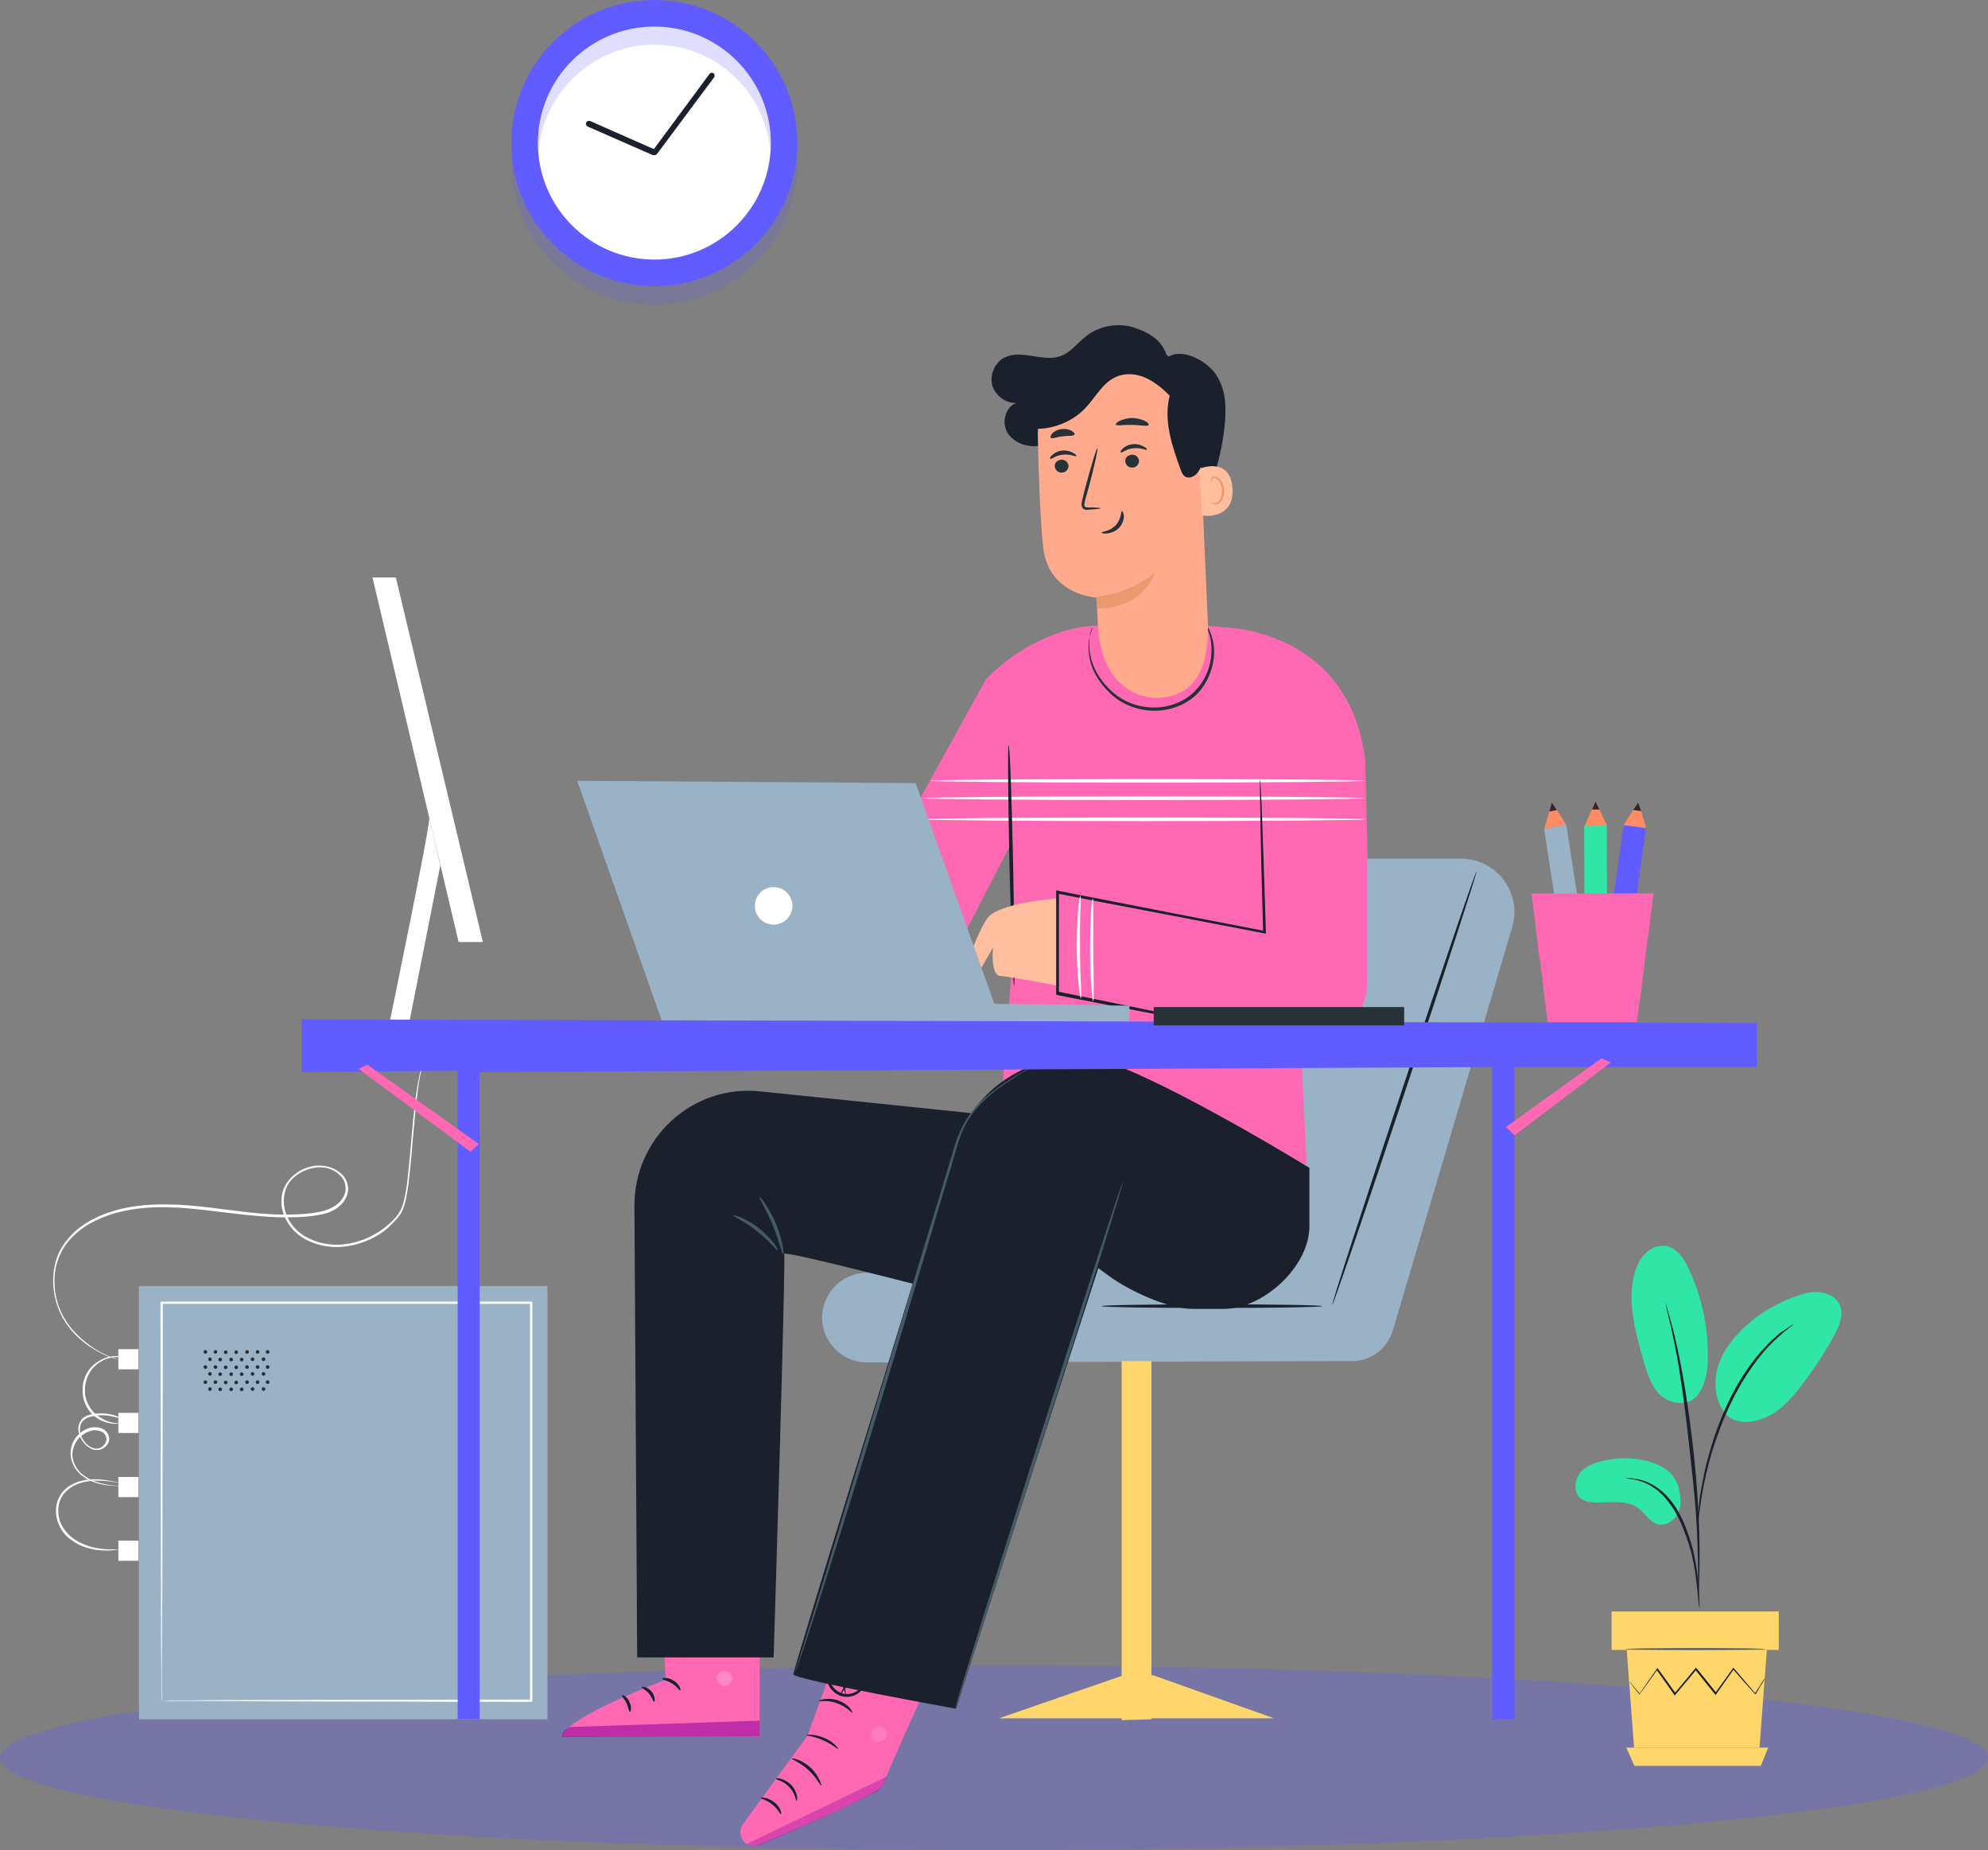 <svg width="647" height="602" viewBox="0 0 647 602" fill="none" xmlns="http://www.w3.org/2000/svg">
<rect x="0" y="0" width="647" height="602" fill="#808080" stroke="none"/>
<path opacity="0.3" d="M323.5 602C502.164 602 647 588.569 647 572C647 555.431 502.164 542 323.5 542C144.836 542 0 555.431 0 572C0 588.569 144.836 602 323.5 602Z" fill="#605CFF"/>
<path d="M509.787 268.439L502.52 269.552L510.929 324.46L518.196 323.347L509.787 268.439Z" fill="#99B2C6"/>
<path d="M509.782 268.478L502.594 269.622L504.227 264.067L505.044 261.127L506.678 263.577L509.782 268.478Z" fill="#FF8C64"/>
<path d="M517.621 319.439L510.354 320.552L510.972 324.589L518.239 323.476L517.621 319.439Z" fill="#35252F"/>
<path d="M518.277 326.639L511.905 327.619C511.578 327.619 511.415 327.455 511.415 327.129L510.925 324.351L518.277 323.208L518.767 325.985C518.767 326.312 518.603 326.639 518.277 326.639Z" fill="#EF452F"/>
<path d="M506.676 263.577L504.226 264.067L505.042 261.127L506.676 263.577Z" fill="#35252F"/>
<path d="M510.373 320.555L517.64 319.442L517.195 316.535L509.928 317.648L510.373 320.555Z" fill="#F68407"/>
<path d="M504.718 272.072L510.926 312.752C510.926 313.079 511.253 313.242 511.579 313.242C511.906 313.242 512.07 312.915 512.07 312.588L505.861 271.909C505.861 271.582 505.535 271.419 505.208 271.419C504.881 271.419 504.718 271.745 504.718 272.072Z" fill="#99B2C6"/>
<path d="M507.657 271.583L513.865 312.262C513.865 312.589 514.192 312.752 514.519 312.752C514.846 312.752 515.009 312.426 515.009 312.099L508.801 271.419C508.801 271.093 508.474 270.929 508.147 270.929C507.821 270.929 507.657 271.256 507.657 271.583Z" fill="#99B2C6"/>
<path d="M522.927 268.63L515.576 268.654L515.757 324.2L523.108 324.176L522.927 268.63Z" fill="#2FE6A7"/>
<path d="M523.015 268.64L515.663 268.804L518.114 263.412L519.257 260.798L520.564 263.412L523.015 268.64Z" fill="#FF8C64"/>
<path d="M523.174 320.255L515.823 320.279L515.836 324.363L523.188 324.339L523.174 320.255Z" fill="#35252F"/>
<path d="M522.689 327.455H516.317C515.991 327.455 515.827 327.292 515.827 326.965V324.188H523.179V326.965C523.179 327.292 523.015 327.455 522.689 327.455Z" fill="#EF452F"/>
<path d="M520.566 263.414H518.115L519.259 260.8L520.566 263.414Z" fill="#35252F"/>
<path d="M515.821 320.281L523.172 320.257L523.163 317.316L515.811 317.34L515.821 320.281Z" fill="#3C7341"/>
<path d="M517.459 271.418L517.622 312.588C517.622 312.914 517.949 313.078 518.112 313.078C518.439 313.078 518.603 312.751 518.603 312.588L518.439 271.418C518.439 271.091 518.112 270.928 517.949 270.928C517.786 270.928 517.459 271.091 517.459 271.418Z" fill="#2FE6A7"/>
<path d="M520.401 271.419L520.564 312.589C520.564 312.915 520.891 313.079 521.054 313.079C521.381 313.079 521.545 312.752 521.545 312.589L521.381 271.419C521.381 271.092 521.054 270.929 520.891 270.929C520.564 270.929 520.401 271.092 520.401 271.419Z" fill="#2FE6A7"/>
<path d="M535.731 269.476L528.452 268.442L520.637 323.438L527.916 324.473L535.731 269.476Z" fill="#605CFF"/>
<path d="M535.758 269.459L528.406 268.478L531.51 263.577L533.144 261.127L534.124 263.904L535.758 269.459Z" fill="#FF8C64"/>
<path d="M528.509 320.522L521.23 319.488L520.655 323.532L527.934 324.566L528.509 320.522Z" fill="#35252F"/>
<path d="M526.936 327.619L520.564 326.639C520.238 326.639 520.074 326.312 520.074 326.149L520.401 323.372L527.753 324.352L527.426 327.129C527.426 327.456 527.263 327.619 526.936 327.619Z" fill="#EF452F"/>
<path d="M534.125 263.904L531.511 263.577L533.144 261.127L534.125 263.904Z" fill="#35252F"/>
<path d="M521.181 319.371L528.46 320.406L528.874 317.494L521.595 316.46L521.181 319.371Z" fill="#1B48CA"/>
<path opacity="0.6" d="M529.876 271.419L524.158 312.099C524.158 312.426 524.321 312.752 524.648 312.752C524.975 312.752 525.301 312.589 525.301 312.262L531.019 271.583C531.019 271.256 530.856 270.929 530.529 270.929C530.203 270.929 529.876 271.093 529.876 271.419Z" fill="#605CFF"/>
<path opacity="0.6" d="M532.655 271.909L526.937 312.589C526.937 312.916 527.1 313.242 527.427 313.242C527.753 313.242 528.08 313.079 528.08 312.752L533.798 272.073C533.798 271.746 533.635 271.419 533.308 271.419C532.981 271.256 532.818 271.583 532.655 271.909Z" fill="#605CFF"/>
<path d="M538.21 290.697L537.72 293.638L537.393 296.415L536.903 300.5L536.577 303.114L535.923 307.361L535.596 309.975L535.106 314.059L534.78 316.673L534.289 320.921L533.963 323.535L533.309 327.783L532.982 330.233L532.656 332.52H503.739L503.412 330.233L503.085 327.783L502.595 323.535L502.269 320.921L501.778 316.673L501.452 314.059L500.798 309.975L500.471 307.361L499.981 303.114L499.655 300.5L499.165 296.415L498.838 293.638L498.348 290.697H538.21Z" fill="#FF69B4"/>
<path d="M537.719 293.637L537.393 296.415H499.164L498.837 293.637H537.719Z" fill="#FF69B4"/>
<path d="M536.904 300.5L536.577 303.114H499.982L499.655 300.5H536.904Z" fill="#FF69B4"/>
<path d="M535.922 307.36L535.596 309.974H500.797L500.471 307.36H535.922Z" fill="#FF69B4"/>
<path d="M535.104 314.059L534.778 316.673H501.776L501.45 314.059H535.104Z" fill="#FF69B4"/>
<path d="M534.288 320.921L533.961 323.535H502.594L502.267 320.921H534.288Z" fill="#FF69B4"/>
<path d="M533.307 327.781L532.98 330.232H503.41L503.083 327.781H533.307Z" fill="#FF69B4"/>
<path opacity="0.2" d="M212.965 99.167C238.68 99.167 259.526 78.32 259.526 52.606C259.526 26.891 238.68 6.045 212.965 6.045C187.25 6.045 166.404 26.891 166.404 52.606C166.404 78.32 187.25 99.167 212.965 99.167Z" fill="#605CFF"/>
<path d="M212.965 93.122C238.68 93.122 259.526 72.276 259.526 46.561C259.526 20.846 238.68 0 212.965 0C187.25 0 166.404 20.846 166.404 46.561C166.404 72.276 187.25 93.122 212.965 93.122Z" fill="#605CFF"/>
<path d="M212.964 84.462C233.875 84.462 250.866 67.472 250.866 46.56C250.866 25.648 233.875 8.658 212.964 8.658C192.052 8.658 175.062 25.648 175.062 46.56C175.062 67.472 192.052 84.462 212.964 84.462Z" fill="white"/>
<path opacity="0.2" d="M175.062 46.56C175.062 47.54 175.062 48.52 175.225 49.501C176.695 30.059 193.196 14.539 212.964 14.539C232.895 14.539 249.232 29.896 250.703 49.501C250.703 48.52 250.866 47.54 250.866 46.56C250.866 25.648 233.875 8.658 212.964 8.658C192.052 8.658 175.062 25.648 175.062 46.56Z" fill="#605CFF"/>
<path d="M212.965 50.482C213.292 50.482 213.618 50.319 213.782 50.155L232.406 25.159C232.733 24.669 232.569 24.179 232.243 23.852C231.753 23.526 231.263 23.689 230.936 24.016L212.802 48.522L192.053 39.373C191.563 39.209 191.073 39.373 190.746 39.863C190.583 40.353 190.746 40.843 191.236 41.17L212.475 50.482C212.638 50.482 212.802 50.482 212.965 50.482Z" fill="#1A202C"/>
<path d="M492.165 301.607L453.269 433.049C451.48 438.862 446.115 442.885 440.154 442.885L282.184 443.332C273.839 443.332 267.132 436.328 267.579 427.982C268.026 420.233 274.435 414.123 282.184 414.123H342.541L390.975 279.401H475.474C487.098 279.401 495.443 290.578 492.165 301.607Z" fill="#99B2C6"/>
<path d="M394.403 425.598C374.567 425.598 358.487 425.331 358.487 425.002C358.487 424.672 374.567 424.406 394.403 424.406C414.238 424.406 430.318 424.672 430.318 425.002C430.318 425.331 414.238 425.598 394.403 425.598Z" fill="#1A202C"/>
<path d="M480.54 283.575C480.242 283.425 469.512 314.87 456.547 353.916C443.581 392.812 433.298 424.406 433.596 424.555C433.894 424.704 444.624 393.259 457.59 354.214C470.555 315.318 480.838 283.575 480.54 283.575Z" fill="#1A202C"/>
<path d="M365.044 559.724L374.731 559.426V442.885H365.044V559.724Z" fill="#FFD66B"/>
<path d="M414.67 559.127H325.104L365.64 545.118H375.326L414.67 559.127Z" fill="#FFD66B"/>
<path d="M437.324 249.147L422.57 323.214L425.253 378.802L325.553 362.26L329.428 313.677L329.577 273.439L305.136 320.83L286.061 284.02L320.933 220.981C327.341 214.424 334.793 209.506 343.735 206.227C348.056 204.588 352.676 203.694 358.041 203.545C369.516 207.121 380.992 207.121 392.616 203.545C393.957 203.694 395.894 203.843 398.428 204.141C398.577 204.141 398.726 204.141 398.875 204.141C420.037 206.674 436.132 224.26 437.324 245.571V249.147Z" fill="#FF69B4"/>
<path d="M398.279 204.14C398.279 204.14 439.262 204.438 444.329 247.657L445.074 279.4L409.754 279.102L398.279 204.14Z" fill="#FF69B4"/>
<path d="M300.367 259.728C300.367 260.026 332.557 260.325 372.347 260.325C412.138 260.325 444.328 260.026 444.328 259.728C444.328 259.43 412.138 259.132 372.347 259.132C332.557 259.132 300.367 259.43 300.367 259.728Z" fill="white"/>
<path d="M300.367 266.584C300.367 266.882 332.557 267.18 372.347 267.18C412.138 267.18 444.328 266.882 444.328 266.584C444.328 266.286 412.138 265.988 372.347 265.988C332.557 265.988 300.367 266.286 300.367 266.584Z" fill="white"/>
<path d="M302.751 254.066C302.751 254.364 334.494 254.662 373.54 254.662C412.585 254.662 444.328 254.364 444.328 254.066C444.328 253.768 412.585 253.469 373.54 253.469C334.345 253.469 302.751 253.768 302.751 254.066Z" fill="white"/>
<path d="M330.024 320.831C330.322 320.831 330.173 303.245 329.726 281.636C329.279 260.027 328.683 242.442 328.236 242.442C327.938 242.442 328.087 260.027 328.534 281.636C329.13 303.245 329.726 320.831 330.024 320.831Z" fill="#1A202C"/>
<path d="M344.032 292.366C344.032 292.366 324.659 293.707 321.231 298.923C317.803 303.99 312.438 318.595 314.376 318.744C316.462 318.893 317.803 317.701 317.803 317.701L323.168 308.312C323.168 308.312 322.274 317.403 325.553 317.552C328.682 317.701 344.479 320.831 344.479 320.831L344.032 292.366Z" fill="#FFBE9D"/>
<path d="M444.925 270.905V320.83C444.329 332.454 433.301 340.799 421.974 338.415L343.884 322.32L344.033 290.279L411.393 303.244L412.288 269.415L444.925 270.905Z" fill="#FF69B4"/>
<path d="M400.365 334.392C400.365 334.392 400.067 334.243 399.321 334.094C398.576 333.945 397.533 333.647 396.341 333.349C393.658 332.753 389.784 332.007 384.866 330.964C374.881 328.878 360.872 326.046 344.181 322.619L344.628 323.066C344.628 313.081 344.628 301.904 344.628 290.131L344.032 290.727C348.503 291.621 353.123 292.515 357.743 293.409C377.414 297.135 395.894 300.712 411.393 303.692L411.989 303.841V303.245C411.542 288.342 411.095 275.973 410.797 267.18C410.648 262.858 410.499 259.58 410.349 257.195C410.349 256.152 410.2 255.258 410.2 254.513C410.2 253.917 410.051 253.619 410.051 253.619C410.051 253.619 410.051 253.917 410.051 254.513C410.051 255.258 410.051 256.003 410.051 257.195C410.051 259.58 410.2 263.007 410.2 267.329C410.349 276.122 410.648 288.491 411.095 303.394L411.691 302.947C396.192 299.966 377.712 296.39 358.041 292.515C353.272 291.621 348.652 290.727 344.33 289.833L343.734 289.683V290.28C343.734 302.053 343.734 313.081 343.734 323.215V323.662L344.181 323.811C360.872 327.09 374.881 329.772 384.866 331.709C389.784 332.604 393.658 333.349 396.341 333.796C397.682 333.945 398.576 334.243 399.47 334.392C400.067 334.392 400.365 334.392 400.365 334.392Z" fill="#1A202C"/>
<path d="M355.507 204.141C355.507 204.141 355.358 204.439 355.209 204.886C355.06 205.333 354.762 206.079 354.613 207.122C354.166 209.059 354.017 212.04 354.911 215.467C355.805 218.895 358.19 222.77 361.617 225.899C365.194 229.178 370.261 231.264 375.775 231.264C381.289 231.264 386.505 229.029 389.784 225.601C393.062 222.174 394.553 217.852 395 214.275C395.447 210.698 394.702 207.718 393.957 205.93C393.659 205.035 393.211 204.29 392.913 203.843C392.615 203.396 392.466 203.098 392.466 203.247C392.317 203.247 392.913 204.29 393.51 206.079C394.106 207.867 394.553 210.698 394.106 214.126C393.659 217.554 392.168 221.577 388.89 224.856C385.76 228.135 380.842 230.221 375.626 230.221C370.41 230.221 365.492 228.284 362.065 225.154C358.637 222.174 356.401 218.597 355.358 215.169C354.315 211.891 354.464 208.91 354.613 207.122C355.358 205.184 355.656 204.141 355.507 204.141Z" fill="#263238"/>
<path d="M351.781 324.854C351.93 324.854 351.93 322.917 351.781 319.936C351.632 316.956 351.483 312.783 351.483 308.163C351.483 303.543 351.483 299.37 351.632 296.39C351.781 293.409 351.781 291.472 351.632 291.472C351.483 291.472 351.185 293.26 350.887 296.39C350.589 299.37 350.44 303.692 350.44 308.312C350.44 312.932 350.738 317.105 351.036 320.234C351.334 323.066 351.632 325.003 351.781 324.854Z" fill="#FAFAFA"/>
<path d="M355.806 325.749C355.955 325.749 355.955 323.811 355.955 320.831C355.955 317.403 355.806 313.379 355.806 309.057C355.806 304.736 355.806 300.712 355.806 297.284C355.806 294.304 355.806 292.366 355.657 292.366C355.508 292.366 355.209 294.155 355.06 297.284C354.911 300.265 354.762 304.437 354.762 309.057C354.762 313.677 354.911 317.85 355.209 320.831C355.358 323.96 355.657 325.749 355.806 325.749Z" fill="#FAFAFA"/>
<path d="M277.564 524.105L262.81 564.79L241.798 593.552C240.307 595.639 240.903 598.619 242.99 599.961C244.182 600.706 245.672 600.855 247.013 600.259C255.508 596.682 286.506 583.717 287.4 580.736C288.443 577.159 308.413 533.494 308.413 533.494L277.564 524.105Z" fill="#FF69B4"/>
<g opacity="0.6">
<g opacity="0.6">
<path d="M243.139 599.962L288.592 578.054L287.996 579.694C287.4 581.184 286.357 582.376 285.016 583.121C281.29 585.059 270.858 590.424 247.46 600.26C245.97 600.856 244.331 600.707 243.139 599.962Z" fill="#93079F"/>
</g>
</g>
<g opacity="0.6">
<g opacity="0.6">
<g opacity="0.6">
<path opacity="0.6" d="M285.463 561.81C284.122 562.108 283.228 563.45 283.526 564.791C283.824 566.132 285.165 567.026 286.506 566.728C287.848 566.43 288.891 564.791 288.593 563.599C288.146 562.406 286.506 561.363 285.314 561.959" fill="white"/>
</g>
</g>
</g>
<path d="M259.234 585.952C258.936 585.952 258.936 583.567 256.85 581.481C254.912 579.395 252.528 579.097 252.528 578.799C252.528 578.65 253.124 578.5 254.167 578.799C255.21 579.097 256.403 579.693 257.595 580.885C258.638 582.077 259.234 583.418 259.383 584.462C259.532 585.356 259.383 585.952 259.234 585.952Z" fill="#1A202C"/>
<path d="M254.168 590.274C253.87 590.423 253.125 588.485 251.337 587.144C249.548 585.654 247.611 585.356 247.611 585.058C247.611 584.76 249.846 584.76 251.933 586.399C254.019 587.889 254.466 590.125 254.168 590.274Z" fill="#1A202C"/>
<path d="M267.281 581.035C266.983 581.184 265.791 578.352 263.109 575.968C260.426 573.434 257.595 572.54 257.744 572.242C257.744 571.944 261.022 572.54 263.854 575.223C266.685 577.905 267.43 581.035 267.281 581.035Z" fill="#1A202C"/>
<path d="M272.795 569.112C272.646 569.261 270.709 567.473 267.877 566.28C265.046 564.939 262.512 564.79 262.512 564.641C262.512 564.343 265.195 564.194 268.324 565.535C271.305 566.728 272.944 568.963 272.795 569.112Z" fill="#1A202C"/>
<path d="M277.416 557.339C277.266 557.488 275.478 555.253 272.349 554.209C269.219 553.017 266.536 553.762 266.536 553.464C266.536 553.315 267.133 553.017 268.325 552.868C269.517 552.719 271.156 552.719 272.796 553.315C274.435 553.911 275.776 554.806 276.521 555.7C277.266 556.594 277.416 557.19 277.416 557.339Z" fill="#1A202C"/>
<path d="M273.242 551.974C273.242 551.974 273.242 551.378 273.838 550.484C274.286 549.59 275.18 548.249 276.67 546.907C277.415 546.311 278.16 545.566 279.501 545.417C280.098 545.417 280.992 545.864 281.29 546.46C281.588 547.205 281.439 547.95 281.29 548.547C280.247 551.08 277.117 552.719 274.136 551.974C271.156 551.229 269.219 548.547 268.92 545.864C268.92 545.268 268.92 544.374 269.517 543.927C270.113 543.331 271.007 543.331 271.603 543.778C272.795 544.374 273.242 545.417 273.689 546.162C274.584 547.801 275.031 549.292 275.18 550.335C275.329 551.378 275.329 551.974 275.329 551.974C275.18 551.974 275.031 549.59 273.093 546.46C272.646 545.715 272.05 544.821 271.156 544.374C270.709 544.225 270.262 544.225 270.113 544.523C269.815 544.821 269.666 545.268 269.815 545.864C270.113 548.099 271.901 550.484 274.435 551.08C276.968 551.676 279.8 550.335 280.545 548.249C280.694 547.801 280.843 547.205 280.694 546.758C280.545 546.311 280.247 546.162 279.8 546.162C278.905 546.162 278.011 546.758 277.266 547.354C274.136 549.739 273.391 552.123 273.242 551.974Z" fill="#1A202C"/>
<path d="M215.27 513.524L216.612 546.608C216.612 546.608 183.527 558.978 183.08 565.088L247.162 564.939L247.312 513.375L215.27 513.524Z" fill="#FF69B4"/>
<g opacity="0.6">
<g opacity="0.6">
<path opacity="0.6" d="M236.431 543.777C237.623 544.075 238.518 545.565 238.22 546.757C237.922 547.95 236.58 548.844 235.239 548.546C234.047 548.248 232.855 546.608 233.302 545.416C233.749 544.224 235.388 543.181 236.58 543.926" fill="white"/>
</g>
</g>
<g opacity="0.6">
<path d="M247.163 564.939V559.872L185.465 561.958C185.465 561.958 182.633 563.15 182.931 565.237L247.163 564.939Z" fill="#93079F"/>
</g>
<path d="M215.569 546.31C215.569 546.608 217.208 546.757 218.698 547.8C220.337 548.694 221.083 550.185 221.381 550.036C221.679 550.036 221.232 548.098 219.294 546.906C217.357 545.565 215.42 546.012 215.569 546.31Z" fill="#1A202C"/>
<path d="M208.861 548.993C208.861 549.291 210.202 549.887 211.245 551.079C212.289 552.42 212.587 553.762 212.885 553.762C213.183 553.762 213.332 551.973 211.991 550.334C210.649 548.844 208.861 548.695 208.861 548.993Z" fill="#1A202C"/>
<path d="M204.986 557.04C205.285 557.04 205.732 555.55 204.837 553.761C204.092 551.973 202.602 551.377 202.453 551.675C202.304 551.973 203.198 552.867 203.943 554.208C204.539 555.699 204.688 557.04 204.986 557.04Z" fill="#1A202C"/>
<path d="M216.015 538.71C216.164 539.008 217.654 538.561 219.294 538.71C221.082 538.859 222.423 539.306 222.572 539.157C222.721 538.859 221.38 537.816 219.294 537.667C217.356 537.368 215.866 538.412 216.015 538.71Z" fill="#263238"/>
<g opacity="0.3">
<path opacity="0.3" d="M215.569 520.081L215.718 525.893L247.312 525.595V520.23L215.569 520.081Z" fill="black"/>
</g>
<path d="M215.866 532.004C215.866 532.153 217.059 532.302 219.145 532.004C220.188 531.855 221.232 531.557 222.573 530.961C223.169 530.663 223.765 530.365 224.361 529.917C224.659 529.768 224.957 529.47 225.255 529.172C225.553 528.874 225.851 527.98 225.404 527.533C225.106 527.086 224.51 526.788 224.063 526.788C223.616 526.788 223.169 526.937 222.871 526.937C222.126 527.086 221.53 527.384 220.933 527.682C219.741 528.278 218.698 529.023 217.953 529.619C216.463 530.961 216.016 532.153 216.016 532.302C216.165 532.451 216.91 531.408 218.4 530.215C219.145 529.619 220.188 529.023 221.232 528.576C221.828 528.278 222.424 528.129 223.02 527.98C223.765 527.831 224.212 527.831 224.51 528.129C224.51 528.278 224.51 528.278 224.51 528.427C224.361 528.576 224.063 528.725 223.765 529.023C223.169 529.321 222.573 529.768 222.126 530.066C221.083 530.663 219.89 530.961 218.996 531.259C217.208 531.706 215.866 531.855 215.866 532.004Z" fill="#263238"/>
<path d="M216.313 532.45C216.462 532.45 217.058 531.407 217.208 529.321C217.208 528.278 217.207 527.085 216.76 525.744C216.611 525.148 216.313 524.403 215.866 523.807C215.419 523.211 214.972 522.317 213.78 522.167C213.184 522.167 212.588 522.615 212.439 523.062C212.29 523.509 212.141 523.807 212.141 524.254C211.991 524.999 211.991 525.744 212.141 526.489C212.29 527.831 212.886 529.023 213.482 529.768C214.674 531.407 216.015 531.854 216.015 531.705C216.164 531.556 214.972 530.96 214.078 529.321C213.631 528.576 213.184 527.532 213.035 526.34C213.035 525.744 213.035 525.148 213.035 524.552C213.184 523.807 213.333 523.36 213.631 523.36C213.929 523.36 214.525 523.807 214.823 524.403C215.121 524.999 215.419 525.595 215.568 526.191C216.015 527.383 216.164 528.427 216.164 529.321C216.462 531.258 216.164 532.45 216.313 532.45Z" fill="#263238"/>
<path d="M247.312 355.108C285.165 358.982 335.387 364.198 335.387 364.198L328.532 425.896C328.532 425.896 254.763 406.373 255.21 408.013C255.806 409.652 251.782 539.307 251.782 539.307H207.372L206.478 392.514C206.329 370.309 225.255 352.872 247.312 355.108Z" fill="#1A202C"/>
<path d="M426.146 379.995V399.07C426.146 412.036 411.243 425.896 398.277 425.896H388.143C380.245 425.896 367.726 420.083 361.318 415.464L357.444 412.632L311.096 555.997C311.096 555.997 258.191 546.459 258.191 544.82C258.191 543.181 294.107 427.386 310.649 373.587C317.355 351.68 340.901 338.863 362.66 346.315C363.405 346.613 364.15 346.911 364.895 347.209C388.59 356.896 426.146 379.995 426.146 379.995Z" fill="#1A202C"/>
<path d="M258.34 544.969C258.34 544.969 258.489 544.82 258.638 544.522C258.787 544.075 258.936 543.628 259.234 543.032C259.681 541.691 260.426 539.753 261.321 537.071C263.109 531.855 265.493 524.403 268.474 515.015C274.435 496.386 282.334 470.455 290.977 441.842C295.299 427.535 299.323 413.824 303.048 401.455C304.837 395.196 306.625 389.384 308.264 383.87C309.159 381.038 309.904 378.505 310.649 375.822C311.394 373.289 312.139 370.755 313.033 368.52C314.822 364.049 317.653 360.621 320.485 357.939C323.316 355.256 325.999 353.319 328.383 351.829C330.619 350.338 332.407 349.146 333.748 348.401C334.344 348.103 334.791 347.805 335.09 347.507C335.388 347.358 335.537 347.209 335.537 347.209C335.537 347.209 335.388 347.209 335.09 347.507C334.642 347.656 334.195 347.954 333.599 348.252C332.258 348.997 330.47 350.04 328.234 351.531C325.85 353.021 323.167 354.958 320.187 357.492C317.355 360.174 314.375 363.602 312.437 368.222C311.394 370.457 310.649 372.991 309.904 375.524C309.159 378.058 308.264 380.74 307.519 383.423C305.88 388.937 304.092 394.898 302.154 401.008C298.429 413.377 294.256 427.088 289.934 441.395C281.29 470.008 273.541 495.79 267.878 514.716C265.046 523.956 262.662 531.557 261.023 536.922C260.277 539.455 259.532 541.542 259.085 542.883C258.936 543.479 258.787 544.075 258.638 544.522C258.34 544.671 258.34 544.969 258.34 544.969Z" fill="#455A64"/>
<path d="M247.163 389.533C246.865 389.682 249.398 393.556 251.485 398.623C253.571 403.69 254.465 408.161 254.912 408.161C255.21 408.161 254.763 403.541 252.528 398.176C250.292 392.811 247.312 389.235 247.163 389.533Z" fill="#455A64"/>
<path d="M238.668 395.493C238.519 395.791 242.394 397.43 246.269 400.56C250.292 403.69 252.826 406.968 253.124 406.819C253.422 406.67 251.187 402.944 247.014 399.666C242.841 396.387 238.668 395.195 238.668 395.493Z" fill="#455A64"/>
<path d="M310.798 556.146C311.096 556.295 323.615 517.845 338.667 470.455C353.867 423.064 365.79 384.465 365.492 384.465C365.194 384.316 352.675 422.766 337.623 470.156C322.571 517.547 310.5 555.997 310.798 556.146Z" fill="#455A64"/>
<path d="M367.577 332.455L216.015 333.946L187.849 254.066L297.981 254.812L323.614 326.643L367.577 327.239V332.455Z" fill="#99B2C6"/>
<path d="M251.783 300.862C248.409 300.862 245.673 298.127 245.673 294.752C245.673 291.377 248.409 288.642 251.783 288.642C255.158 288.642 257.894 291.377 257.894 294.752C257.894 298.127 255.158 300.862 251.783 300.862Z" fill="white"/>
<path d="M379.944 116.364C378.454 110.999 374.579 108.466 369.364 106.677C364.148 104.889 358.037 105.932 353.716 109.211C350.735 111.446 348.5 114.725 345.072 115.917C339.409 117.854 332.703 113.682 327.189 116.215C323.91 117.705 322.122 121.729 322.867 125.157C323.761 128.584 327.189 131.267 330.765 131.118C327.039 132.459 325.847 137.824 328.083 141.103C330.318 144.381 334.789 145.723 338.664 144.977C342.538 144.232 345.966 141.848 348.947 139.165C351.927 136.483 354.61 133.502 357.739 131.118C360.869 128.733 364.744 126.945 368.767 127.094C374.132 127.392 378.752 131.416 381.137 136.185C383.521 140.954 384.117 146.468 384.415 151.833C384.713 157.198 384.862 162.712 386.353 167.779C386.502 168.375 386.8 169.12 387.396 169.269C388.29 169.567 389.035 168.673 389.482 167.779C394.4 158.688 397.53 148.703 398.573 138.42C399.169 132.459 399.02 126.796 395.741 121.878C392.314 116.811 383.968 113.085 379.944 116.364Z" fill="#1A202C"/>
<path d="M390.376 141.252L393.059 201.609C393.506 211.891 392.165 227.092 375.92 227.092C361.763 226.049 357.59 212.786 357.292 203.248C357.143 198.777 356.845 194.902 356.845 194.455C356.845 194.455 341.495 193.71 339.558 178.509C338.663 171.207 338.067 156.006 337.769 142.146C337.322 127.392 348.499 114.725 363.104 113.235L364.594 113.086C380.54 112.341 389.929 125.306 390.376 141.252Z" fill="#FFAA8C"/>
<path d="M356.695 194.158C356.695 194.158 366.382 193.86 375.92 186.408C375.92 186.408 372.343 197.883 357.142 198.032L356.695 194.158Z" fill="#EB996E"/>
<path d="M343.282 151.833C343.431 153.025 344.474 153.919 345.666 153.77C346.858 153.77 347.752 152.727 347.752 151.535C347.603 150.343 346.56 149.449 345.368 149.598C344.027 149.747 343.133 150.641 343.282 151.833Z" fill="#263238"/>
<path d="M341.791 149.299C342.089 149.597 343.579 148.107 345.964 147.958C348.348 147.66 350.137 148.703 350.286 148.405C350.435 148.256 350.137 147.809 349.242 147.362C348.497 146.914 347.156 146.467 345.666 146.616C344.176 146.765 342.983 147.511 342.387 148.107C341.791 148.554 341.642 149.15 341.791 149.299Z" fill="#263238"/>
<path d="M366.232 150.193C366.381 151.385 367.424 152.279 368.616 152.13C369.808 152.13 370.703 151.087 370.703 149.895C370.554 148.703 369.51 147.809 368.318 147.958C366.977 148.107 366.083 149.001 366.232 150.193Z" fill="#263238"/>
<path d="M364.743 147.213C365.041 147.511 366.531 146.021 368.916 145.872C371.3 145.574 373.088 146.617 373.237 146.319C373.386 146.17 373.088 145.723 372.194 145.276C371.449 144.829 370.108 144.381 368.617 144.53C367.127 144.679 365.935 145.425 365.339 146.021C364.743 146.617 364.594 147.064 364.743 147.213Z" fill="#263238"/>
<path d="M358.185 165.394C358.185 165.245 356.694 165.096 354.31 165.096C353.714 165.096 353.118 165.096 352.969 164.649C352.82 164.202 352.969 163.605 353.118 162.86C353.565 161.37 354.012 159.731 354.459 158.091C356.247 151.385 357.439 145.871 357.141 145.871C356.843 145.871 355.204 151.236 353.416 157.942C352.969 159.582 352.521 161.221 352.223 162.711C352.074 163.456 351.776 164.202 352.223 165.096C352.372 165.543 352.969 165.841 353.267 165.841C353.714 165.99 354.012 165.841 354.31 165.841C356.694 165.692 358.185 165.543 358.185 165.394Z" fill="#263238"/>
<path d="M365.19 166.288C364.742 166.288 365.041 168.822 363.103 170.908C361.166 172.995 358.334 172.995 358.483 173.293C358.483 173.442 359.079 173.74 360.272 173.591C361.464 173.442 362.954 172.995 364.146 171.802C365.339 170.61 365.786 168.971 365.786 167.928C365.637 166.884 365.339 166.288 365.19 166.288Z" fill="#263238"/>
<path d="M363.104 138.123C363.402 138.719 365.637 138.123 368.469 138.272C371.3 138.272 373.536 138.868 373.834 138.272C373.983 137.973 373.536 137.377 372.493 136.93C371.598 136.483 370.108 136.036 368.469 136.036C366.83 136.036 365.339 136.483 364.445 136.93C363.551 137.377 363.104 137.824 363.104 138.123Z" fill="#263238"/>
<path d="M341.941 142.444C342.388 142.891 344.028 142.146 345.816 141.997C347.753 141.699 349.393 141.997 349.691 141.401C349.84 141.103 349.542 140.656 348.797 140.209C348.051 139.762 346.859 139.464 345.518 139.613C344.177 139.762 343.134 140.358 342.537 140.954C341.941 141.55 341.792 142.146 341.941 142.444Z" fill="#263238"/>
<path d="M390.228 152.578C390.526 152.429 400.362 148.406 401.107 158.838C401.852 169.27 391.271 167.928 391.271 167.63C391.271 167.183 390.228 152.578 390.228 152.578Z" fill="#FFBE9D"/>
<path d="M394.102 163.309C394.102 163.309 394.251 163.458 394.549 163.607C394.847 163.756 395.443 163.756 395.89 163.607C396.934 163.16 397.828 161.371 397.679 159.434C397.679 158.54 397.381 157.646 396.934 156.9C396.486 156.155 396.039 155.708 395.443 155.559C394.847 155.41 394.549 155.857 394.4 156.155C394.251 156.453 394.4 156.602 394.251 156.751C394.251 156.751 393.953 156.602 394.102 156.155C394.102 156.006 394.251 155.708 394.4 155.41C394.698 155.261 394.996 155.112 395.443 155.112C396.188 155.112 397.083 155.857 397.53 156.602C397.977 157.347 398.275 158.391 398.424 159.434C398.573 161.52 397.53 163.607 396.188 164.054C395.443 164.352 394.847 164.054 394.549 163.905C394.251 163.607 394.102 163.458 394.102 163.309Z" fill="#EB996E"/>
<path d="M334.194 139.315C341.049 140.358 348.351 137.825 353.12 132.907C356.548 129.33 358.783 124.561 363.254 122.624C366.235 121.283 369.811 121.581 372.792 122.922C375.772 124.263 378.306 126.35 380.69 128.734C378.604 136.782 381.436 145.127 384.267 152.877C384.565 153.771 385.012 154.665 385.757 155.112C387.099 155.857 388.887 154.963 389.781 153.771C391.271 151.833 391.718 149.151 391.868 146.767C392.315 141.103 391.868 135.291 389.93 129.926C388.142 124.561 384.863 119.643 380.392 116.067C374.729 111.745 367.427 109.957 360.274 110.851C353.12 111.745 346.563 115.023 341.496 119.941C339.112 122.177 336.876 124.859 335.982 127.989" fill="#1A202C"/>
<path d="M540.6 477.114C535.235 474.431 528.976 473.984 523.164 475.027C520.034 475.623 516.756 476.517 514.52 478.902C512.434 481.286 511.987 485.459 514.371 487.546C515.862 488.738 517.948 488.887 519.885 488.887C524.505 488.887 529.572 487.993 533.298 490.824C535.384 492.463 536.875 494.997 539.259 495.891C541.792 496.636 544.475 495.146 545.816 492.911C547.157 490.675 547.157 487.844 546.561 485.459C546.71 485.31 545.965 479.796 540.6 477.114Z" fill="#2FE6A7"/>
<path d="M552.819 453.567C549.541 458.187 543.282 456.696 540.301 453.865C537.321 451.033 536.128 446.86 534.936 442.986C532.403 434.044 529.72 424.655 531.657 415.565C532.254 412.882 533.297 410.2 535.234 408.113C537.171 406.027 540.152 404.835 542.835 405.58C545.964 406.474 548.051 409.603 549.392 412.435C553.565 421.228 555.8 430.765 555.8 440.452C555.949 445.072 555.353 449.841 552.819 453.567Z" fill="#2FE6A7"/>
<path d="M561.761 460.273C558.184 456.1 557.588 449.99 559.078 444.774C560.718 439.558 564.145 435.087 568.318 431.362C573.087 427.04 578.75 423.761 584.86 421.675C587.245 420.781 589.778 420.185 592.312 420.483C594.845 420.781 597.379 421.973 598.571 424.208C600.359 427.487 598.571 431.511 596.782 434.789C593.653 440.601 589.927 446.115 585.903 451.331C582.625 455.504 578.899 459.677 573.981 461.465C569.063 463.403 563.847 463.105 561.314 459.677" fill="#2FE6A7"/>
<path d="M553.117 523.61C553.117 523.61 552.968 522.864 552.819 521.523C552.67 520.033 552.521 518.096 552.223 515.711C551.925 513.327 551.627 510.346 550.882 507.217C550.286 504.087 549.093 500.659 547.752 497.232C546.411 493.804 544.623 490.674 542.685 488.29C540.748 485.756 538.363 483.968 536.277 482.925C534.191 481.882 532.253 481.435 530.912 481.286C529.571 481.137 528.826 480.988 528.826 480.988C528.826 480.988 529.571 480.988 530.912 480.988C532.253 481.137 534.34 481.435 536.575 482.478C538.81 483.521 541.344 485.309 543.43 487.843C545.517 490.376 547.305 493.506 548.646 497.083C549.988 500.51 551.031 503.938 551.627 507.217C552.223 510.346 552.521 513.327 552.819 515.711C552.968 518.096 553.117 520.182 553.117 521.523C553.117 522.864 553.117 523.61 553.117 523.61Z" fill="#1A202C"/>
<path d="M552.67 519.139C552.67 519.139 552.67 518.841 552.67 518.096C552.67 517.351 552.67 516.457 552.67 515.264C552.67 512.88 552.67 509.303 552.521 504.981C552.372 496.338 551.627 486.949 550.137 473.834C548.795 461.465 547.007 447.009 545.07 437.621C544.623 435.534 544.175 433.597 543.877 431.958C543.43 430.318 543.132 428.828 542.834 427.636C542.536 426.593 542.387 425.698 542.238 424.953C542.089 424.357 542.089 424.059 542.089 424.059C542.089 424.059 542.238 424.357 542.387 424.953C542.536 425.698 542.834 426.593 543.132 427.636C543.43 428.828 543.877 430.169 544.325 431.958C544.772 433.597 545.219 435.534 545.666 437.621C547.603 446.115 549.541 458.038 551.031 471.152C552.521 484.416 553.117 496.338 553.117 505.13C553.117 509.452 553.117 513.029 552.968 515.413C552.968 516.606 552.819 517.5 552.819 518.245C552.67 518.841 552.67 519.139 552.67 519.139Z" fill="#1A202C"/>
<path d="M552.67 495.891C552.67 495.891 552.67 494.847 552.67 492.91C552.819 490.973 552.968 488.29 553.564 485.012C554.16 481.733 554.905 477.709 556.098 473.536C556.694 471.599 557.886 466.83 560.867 459.826C564.89 450.288 570.255 442.538 575.024 437.77C576.067 436.428 577.409 435.534 578.303 434.64C578.75 434.193 579.197 433.746 579.793 433.448C580.24 433.15 580.687 432.852 581.134 432.554C582.625 431.51 583.519 430.914 583.668 430.914C583.817 431.063 580.24 433.299 575.62 438.068C571 442.986 565.784 450.586 561.761 459.975C559.525 465.042 558.035 469.662 556.843 473.536C555.651 477.709 554.756 481.733 554.16 485.012C553.564 488.29 553.266 490.973 552.968 492.91C552.819 494.996 552.67 495.891 552.67 495.891Z" fill="#1A202C"/>
<path d="M575.025 536.873L572.64 568.616H531.807L529.422 536.873H575.025Z" fill="#FFD66B"/>
<path d="M524.503 524.355H578.898V536.873H524.503V524.355Z" fill="#FFD66B"/>
<path d="M573.072 574.605L575.467 568.644H529.268L531.944 574.605H573.072Z" fill="#FFD66B"/>
<path d="M530.316 547.157C530.316 547.157 530.316 547.306 530.465 547.455C530.614 547.604 530.763 547.902 531.061 548.2C531.657 548.945 532.402 549.988 533.445 551.18L533.594 551.33C535.085 549.243 537.022 546.561 539.407 543.282H539.109C540.897 545.815 542.834 548.498 544.921 551.479L545.07 551.777L545.219 551.479C547.305 548.945 549.69 546.263 552.074 543.282H551.627C551.776 543.431 551.925 543.58 552.074 543.729C554.16 546.412 556.247 548.945 558.184 551.33L558.333 551.628L558.482 551.33C560.569 548.349 562.506 545.666 564.294 543.133H563.996C566.828 546.412 569.212 549.094 571.15 551.18L571.299 551.33L571.448 551.18C572.342 549.541 573.087 548.349 573.683 547.455C573.981 547.008 574.13 546.71 574.279 546.412C574.428 546.114 574.428 546.114 574.428 546.114C574.428 546.114 574.279 546.263 574.13 546.412C573.981 546.71 573.683 547.008 573.534 547.306C572.938 548.2 572.193 549.392 571.15 551.031H571.299C569.51 548.945 567.126 546.114 564.294 542.835L564.145 542.686L563.996 542.835C562.208 545.368 560.271 548.051 558.184 550.882H558.631C556.694 548.498 554.607 545.815 552.521 543.282C552.372 543.133 552.223 542.984 552.074 542.835L551.925 542.537L551.776 542.835C549.391 545.666 547.156 548.498 544.921 551.031H545.368C543.281 548.051 541.344 545.368 539.556 542.984L539.407 542.686L539.258 542.984C537.022 546.263 534.936 549.094 533.594 551.18H533.744C532.7 549.988 531.806 548.945 531.21 548.2C530.912 547.902 530.763 547.604 530.614 547.455C530.316 547.306 530.316 547.157 530.316 547.157Z" fill="#1A202C"/>
<path d="M551.777 536.873C539.184 536.873 528.975 536.74 528.975 536.575C528.975 536.411 539.184 536.277 551.777 536.277C564.37 536.277 574.578 536.411 574.578 536.575C574.578 536.74 564.37 536.873 551.777 536.873Z" fill="#455A64"/>
<path d="M128.835 187.898L157.15 306.524H149.251L121.234 187.898H128.835Z" fill="white"/>
<path d="M139.714 265.988C140.161 268.223 126.749 332.901 126.749 332.901H133.157L143.291 281.636L139.714 265.988Z" fill="white"/>
<path d="M45.229 418.445H178.162V559.426H45.229V418.445Z" fill="#99B2C6"/>
<path d="M38.523 439.01H45.08V445.567H38.523V439.01Z" fill="white"/>
<path d="M38.523 459.725H45.08V466.282H38.523V459.725Z" fill="white"/>
<path d="M38.523 480.589H45.08V487.146H38.523V480.589Z" fill="white"/>
<path d="M38.523 501.303H45.08V507.86H38.523V501.303Z" fill="white"/>
<path d="M38.373 482.377C38.373 482.377 37.628 482.228 36.436 481.93C35.095 481.781 33.306 481.334 30.773 481.334C28.388 481.334 25.408 481.781 22.725 483.42C21.384 484.314 20.043 485.507 19.298 487.146C18.403 488.785 18.105 490.573 18.254 492.511C18.404 494.299 19 496.088 19.894 497.578C20.788 499.068 21.98 500.26 23.321 501.154C25.855 503.092 28.686 503.837 31.071 504.284C33.455 504.582 35.393 504.582 36.734 504.433C38.075 504.284 38.82 504.135 38.82 504.135C38.82 504.135 38.075 504.135 36.734 504.135C35.393 504.135 33.455 504.135 31.22 503.688C28.984 503.241 26.302 502.347 23.768 500.558C21.384 498.77 19.149 495.789 19 492.362C18.851 490.573 19.149 488.934 19.894 487.444C20.639 485.954 21.831 484.91 23.023 484.016C25.557 482.377 28.388 481.93 30.773 481.781C33.157 481.781 34.946 481.93 36.287 482.079C37.628 482.377 38.373 482.526 38.373 482.377Z" fill="white"/>
<path d="M40.013 461.811C40.013 461.811 39.864 461.662 39.417 461.364C38.97 461.215 38.374 460.917 37.48 460.619C35.691 460.023 33.009 459.576 29.879 460.172C29.134 460.321 28.24 460.619 27.495 461.066C26.75 461.513 26.005 462.408 25.706 463.451C25.11 465.388 25.855 467.624 27.197 469.412C27.942 470.306 28.836 471.051 29.879 471.498C30.922 471.945 32.413 471.945 33.456 471.349C34.499 470.753 35.542 469.561 35.542 468.22C35.542 466.878 34.648 465.537 33.456 464.941C32.264 464.345 30.922 464.345 29.581 464.494C28.389 464.792 27.197 465.388 26.303 466.133C24.365 467.624 23.173 469.859 23.024 472.094C22.726 474.33 23.62 476.416 24.663 478.056C25.855 479.695 27.346 480.738 28.687 481.483C31.668 482.973 34.35 483.271 36.139 483.421C37.033 483.421 37.778 483.57 38.225 483.57C38.672 483.57 38.97 483.57 38.97 483.57C38.97 483.57 37.927 483.421 36.139 483.271C34.35 482.973 31.817 482.675 28.985 481.185C27.644 480.44 26.154 479.397 25.11 477.906C24.067 476.416 23.322 474.479 23.62 472.392C23.918 470.306 24.961 468.369 26.75 467.027C27.644 466.282 28.687 465.835 29.73 465.537C30.773 465.239 31.966 465.388 33.009 465.835C34.052 466.282 34.648 467.325 34.648 468.369C34.648 469.412 33.903 470.306 33.009 470.902C32.115 471.498 30.922 471.498 30.028 471.051C28.985 470.753 28.24 470.008 27.644 469.263C26.303 467.773 25.706 465.686 26.154 463.898C26.601 462.109 28.24 461.215 29.879 460.917C33.009 460.172 35.542 460.619 37.331 461.066C39.119 461.364 40.013 461.96 40.013 461.811Z" fill="white"/>
<path d="M39.864 441.544C39.864 441.544 39.417 441.395 38.374 441.246C37.48 441.246 35.989 441.246 34.35 441.842C32.711 442.438 30.923 443.481 29.432 445.12C27.942 446.909 26.899 449.293 26.899 451.976C26.75 454.658 27.644 457.192 28.985 458.98C30.326 460.768 32.115 461.961 33.754 462.557C35.393 463.153 36.735 463.302 37.629 463.302C38.523 463.302 39.119 463.153 39.119 463.153C39.119 463.004 36.884 463.451 33.903 461.961C32.413 461.215 30.773 460.172 29.581 458.384C28.24 456.596 27.495 454.36 27.644 451.827C27.793 449.293 28.687 447.058 30.028 445.418C31.37 443.779 33.158 442.736 34.648 442.14C37.778 441.246 39.864 441.693 39.864 441.544Z" fill="white"/>
<path d="M138.669 343.632C138.669 343.632 138.073 344.526 137.477 346.315C136.881 348.103 136.284 350.785 135.688 354.362C135.092 357.939 134.645 362.261 134.198 367.179C133.751 372.245 133.304 377.909 132.559 384.317C132.41 385.956 132.112 387.446 131.814 389.086C131.516 390.725 131.068 392.364 130.323 393.855C129.578 395.345 128.386 396.686 127.045 397.878C125.704 399.071 124.362 400.263 122.723 401.157C119.593 403.094 115.868 404.436 111.993 404.883C108.118 405.33 103.945 404.734 100.22 402.796C96.494 401.008 93.513 397.431 92.619 393.258C92.172 391.172 92.321 388.937 93.066 386.85C93.811 384.764 95.302 383.125 97.239 381.932C99.028 380.74 101.263 379.995 103.498 379.846C105.734 379.697 108.118 380.293 109.907 381.783C110.801 382.528 111.546 383.274 111.993 384.317C112.44 385.36 112.589 386.403 112.44 387.595C111.993 389.831 110.354 391.768 108.267 392.811C106.181 394.004 103.796 394.451 101.412 394.749C99.027 395.047 96.643 395.196 94.408 395.196C89.639 395.345 85.019 394.898 80.548 394.451C71.457 393.407 62.665 391.917 54.319 391.917C45.973 391.768 37.777 392.96 30.922 396.388C27.494 398.027 24.513 400.263 22.278 402.945C19.893 405.628 18.403 408.757 17.807 411.887C16.466 418.295 17.956 424.256 20.341 428.727C22.874 433.198 26.302 436.179 29.133 438.116C32.114 440.053 34.647 441.246 36.436 441.842C38.224 442.438 39.118 442.736 39.118 442.736C39.118 442.736 38.82 442.587 38.373 442.438C37.926 442.289 37.181 441.991 36.436 441.693C34.647 440.947 32.114 439.904 29.282 437.818C26.451 435.731 23.023 432.751 20.639 428.429C18.254 424.107 16.913 418.146 18.254 412.036C18.999 409.055 20.341 405.926 22.725 403.392C24.96 400.859 27.941 398.623 31.22 397.133C37.926 393.855 45.973 392.662 54.319 392.811C62.665 392.96 71.457 394.451 80.548 395.345C85.168 395.792 89.788 396.239 94.557 396.09C96.941 396.09 99.326 395.941 101.71 395.643C104.094 395.345 106.628 394.898 108.714 393.706C110.95 392.513 112.738 390.427 113.185 387.893C113.483 386.701 113.185 385.36 112.738 384.168C112.142 382.975 111.397 382.081 110.354 381.336C108.416 379.846 105.883 379.25 103.498 379.25C101.114 379.399 98.729 380.144 96.792 381.485C94.855 382.826 93.215 384.615 92.321 386.85C91.427 389.086 91.427 391.47 91.874 393.557C92.917 398.027 96.047 401.604 99.922 403.541C103.796 405.479 108.118 406.075 111.993 405.628C116.017 405.181 119.742 403.839 123.021 401.902C124.66 400.859 126.151 399.816 127.343 398.474C128.684 397.133 129.876 395.941 130.77 394.302C131.516 392.662 131.963 391.023 132.261 389.384C132.559 387.744 132.857 386.105 133.006 384.615C133.751 378.356 134.198 372.544 134.645 367.477C135.092 362.41 135.539 358.088 135.986 354.66C136.434 351.083 137.03 348.401 137.626 346.613C137.924 345.718 138.073 344.973 138.371 344.675C138.52 343.781 138.669 343.632 138.669 343.632Z" fill="white"/>
<path d="M52.681 553.464C52.681 553.464 52.681 553.315 52.681 552.868C52.681 552.421 52.681 551.825 52.681 551.079C52.681 549.44 52.681 547.205 52.681 544.075C52.681 537.965 52.681 529.023 52.83 517.697C52.83 495.045 52.979 462.706 52.979 423.958L52.681 424.256C87.852 424.256 128.984 424.256 172.947 424.256L172.5 423.809C172.5 471.498 172.5 515.909 172.5 553.315L172.798 553.017C136.733 553.017 106.779 553.166 85.766 553.166C75.184 553.166 66.988 553.166 61.325 553.315C58.493 553.315 56.407 553.315 54.917 553.315C53.426 553.464 52.681 553.464 52.681 553.464C52.681 553.464 53.426 553.464 54.917 553.464C56.407 553.464 58.493 553.464 61.325 553.464C66.988 553.464 75.184 553.464 85.617 553.613C106.629 553.613 136.733 553.762 172.947 553.762H173.245V553.464C173.245 516.058 173.245 471.498 173.245 423.958V423.511H172.798C128.984 423.511 87.852 423.511 52.532 423.511H52.234V423.809C52.234 462.557 52.383 495.045 52.383 517.697C52.383 529.023 52.383 537.965 52.532 544.075C52.532 547.056 52.532 549.44 52.532 550.93C52.532 551.675 52.532 552.272 52.532 552.719C52.681 553.315 52.681 553.464 52.681 553.464Z" fill="white"/>
<path d="M87.106 440.501C86.776 440.501 86.51 440.234 86.51 439.905C86.51 439.576 86.776 439.309 87.106 439.309C87.435 439.309 87.702 439.576 87.702 439.905C87.702 440.234 87.435 440.501 87.106 440.501Z" fill="#263238"/>
<path d="M83.828 440.501C83.499 440.501 83.232 440.234 83.232 439.905C83.232 439.575 83.499 439.309 83.828 439.309C84.157 439.309 84.424 439.575 84.424 439.905C84.424 440.234 84.157 440.501 83.828 440.501Z" fill="#263238"/>
<path d="M80.4 440.501C80.07 440.501 79.803 440.234 79.803 439.905C79.803 439.575 80.07 439.309 80.4 439.309C80.729 439.309 80.996 439.575 80.996 439.905C80.996 440.234 80.729 440.501 80.4 440.501Z" fill="#263238"/>
<path d="M76.878 440.591C76.549 440.591 76.282 440.324 76.282 439.995C76.282 439.666 76.549 439.399 76.878 439.399C77.207 439.399 77.474 439.666 77.474 439.995C77.474 440.324 77.207 440.591 76.878 440.591Z" fill="#263238"/>
<path d="M73.451 440.591C73.121 440.591 72.855 440.324 72.855 439.995C72.855 439.666 73.121 439.399 73.451 439.399C73.78 439.399 74.047 439.666 74.047 439.995C74.047 440.324 73.78 440.591 73.451 440.591Z" fill="#263238"/>
<path d="M70.117 440.501C69.788 440.501 69.521 440.234 69.521 439.905C69.521 439.575 69.788 439.309 70.117 439.309C70.446 439.309 70.713 439.575 70.713 439.905C70.713 440.234 70.446 440.501 70.117 440.501Z" fill="#263238"/>
<path d="M66.839 440.501C66.51 440.501 66.243 440.234 66.243 439.905C66.243 439.575 66.51 439.309 66.839 439.309C67.169 439.309 67.436 439.575 67.436 439.905C67.436 440.234 67.169 440.501 66.839 440.501Z" fill="#263238"/>
<path d="M68.329 442.886C68 442.886 67.733 442.619 67.733 442.289C67.733 441.96 68 441.693 68.329 441.693C68.658 441.693 68.925 441.96 68.925 442.289C68.925 442.619 68.658 442.886 68.329 442.886Z" fill="#263238"/>
<path d="M71.662 442.976C71.333 442.976 71.066 442.709 71.066 442.38C71.066 442.051 71.333 441.784 71.662 441.784C71.991 441.784 72.258 442.051 72.258 442.38C72.258 442.709 71.991 442.976 71.662 442.976Z" fill="#263238"/>
<path d="M75.238 442.976C74.909 442.976 74.642 442.709 74.642 442.38C74.642 442.051 74.909 441.784 75.238 441.784C75.567 441.784 75.834 442.051 75.834 442.38C75.834 442.709 75.567 442.976 75.238 442.976Z" fill="#263238"/>
<path d="M78.666 442.976C78.337 442.976 78.07 442.709 78.07 442.38C78.07 442.051 78.337 441.784 78.666 441.784C78.995 441.784 79.262 442.051 79.262 442.38C79.262 442.709 78.995 442.976 78.666 442.976Z" fill="#263238"/>
<path d="M82.189 442.886C81.86 442.886 81.593 442.619 81.593 442.289C81.593 441.96 81.86 441.693 82.189 441.693C82.518 441.693 82.785 441.96 82.785 442.289C82.785 442.619 82.518 442.886 82.189 442.886Z" fill="#263238"/>
<path d="M85.765 442.886C85.436 442.886 85.169 442.619 85.169 442.289C85.169 441.96 85.436 441.693 85.765 441.693C86.094 441.693 86.361 441.96 86.361 442.289C86.361 442.619 86.094 442.886 85.765 442.886Z" fill="#263238"/>
<path d="M87.106 445.418C86.777 445.418 86.51 445.151 86.51 444.822C86.51 444.493 86.777 444.226 87.106 444.226C87.435 444.226 87.702 444.493 87.702 444.822C87.702 445.151 87.435 445.418 87.106 445.418Z" fill="#263238"/>
<path d="M83.828 445.418C83.499 445.418 83.232 445.151 83.232 444.822C83.232 444.493 83.499 444.226 83.828 444.226C84.157 444.226 84.424 444.493 84.424 444.822C84.424 445.151 84.157 445.418 83.828 445.418Z" fill="#263238"/>
<path d="M80.4 445.418C80.07 445.418 79.803 445.151 79.803 444.822C79.803 444.493 80.07 444.226 80.4 444.226C80.729 444.226 80.996 444.493 80.996 444.822C80.996 445.151 80.729 445.418 80.4 445.418Z" fill="#263238"/>
<path d="M76.878 445.509C76.549 445.509 76.282 445.242 76.282 444.913C76.282 444.583 76.549 444.316 76.878 444.316C77.207 444.316 77.474 444.583 77.474 444.913C77.474 445.242 77.207 445.509 76.878 445.509Z" fill="#263238"/>
<path d="M73.451 445.509C73.121 445.509 72.855 445.242 72.855 444.913C72.855 444.583 73.121 444.316 73.451 444.316C73.78 444.316 74.047 444.583 74.047 444.913C74.047 445.242 73.78 445.509 73.451 445.509Z" fill="#263238"/>
<path d="M70.117 445.418C69.788 445.418 69.521 445.151 69.521 444.822C69.521 444.493 69.788 444.226 70.117 444.226C70.446 444.226 70.713 444.493 70.713 444.822C70.713 445.151 70.446 445.418 70.117 445.418Z" fill="#263238"/>
<path d="M66.839 445.418C66.51 445.418 66.243 445.151 66.243 444.822C66.243 444.493 66.51 444.226 66.839 444.226C67.169 444.226 67.436 444.493 67.436 444.822C67.436 445.151 67.169 445.418 66.839 445.418Z" fill="#263238"/>
<path d="M68.329 447.654C68 447.654 67.733 447.387 67.733 447.058C67.733 446.728 68 446.461 68.329 446.461C68.658 446.461 68.925 446.728 68.925 447.058C68.925 447.387 68.658 447.654 68.329 447.654Z" fill="#263238"/>
<path d="M71.662 447.744C71.333 447.744 71.066 447.477 71.066 447.148C71.066 446.818 71.333 446.552 71.662 446.552C71.991 446.552 72.258 446.818 72.258 447.148C72.258 447.477 71.991 447.744 71.662 447.744Z" fill="#263238"/>
<path d="M75.238 447.744C74.909 447.744 74.642 447.477 74.642 447.148C74.642 446.818 74.909 446.552 75.238 446.552C75.567 446.552 75.834 446.818 75.834 447.148C75.834 447.477 75.567 447.744 75.238 447.744Z" fill="#263238"/>
<path d="M78.666 447.744C78.337 447.744 78.07 447.477 78.07 447.148C78.07 446.818 78.337 446.552 78.666 446.552C78.995 446.552 79.262 446.818 79.262 447.148C79.262 447.477 78.995 447.744 78.666 447.744Z" fill="#263238"/>
<path d="M82.189 447.654C81.86 447.654 81.593 447.387 81.593 447.058C81.593 446.728 81.86 446.461 82.189 446.461C82.518 446.461 82.785 446.728 82.785 447.058C82.785 447.387 82.518 447.654 82.189 447.654Z" fill="#263238"/>
<path d="M85.765 447.654C85.436 447.654 85.169 447.387 85.169 447.058C85.169 446.728 85.436 446.461 85.765 446.461C86.094 446.461 86.361 446.728 86.361 447.058C86.361 447.387 86.094 447.654 85.765 447.654Z" fill="#263238"/>
<path d="M87.106 450.337C86.777 450.337 86.51 450.07 86.51 449.741C86.51 449.411 86.777 449.145 87.106 449.145C87.435 449.145 87.702 449.411 87.702 449.741C87.702 450.07 87.435 450.337 87.106 450.337Z" fill="#263238"/>
<path d="M83.828 450.337C83.499 450.337 83.232 450.07 83.232 449.741C83.232 449.411 83.499 449.145 83.828 449.145C84.157 449.145 84.424 449.411 84.424 449.741C84.424 450.07 84.157 450.337 83.828 450.337Z" fill="#263238"/>
<path d="M80.4 450.337C80.07 450.337 79.803 450.07 79.803 449.741C79.803 449.411 80.07 449.145 80.4 449.145C80.729 449.145 80.996 449.411 80.996 449.741C80.996 450.07 80.729 450.337 80.4 450.337Z" fill="#263238"/>
<path d="M76.878 450.428C76.549 450.428 76.282 450.161 76.282 449.831C76.282 449.502 76.549 449.235 76.878 449.235C77.207 449.235 77.474 449.502 77.474 449.831C77.474 450.161 77.207 450.428 76.878 450.428Z" fill="#263238"/>
<path d="M73.451 450.428C73.121 450.428 72.855 450.161 72.855 449.831C72.855 449.502 73.121 449.235 73.451 449.235C73.78 449.235 74.047 449.502 74.047 449.831C74.047 450.161 73.78 450.428 73.451 450.428Z" fill="#263238"/>
<path d="M70.117 450.337C69.788 450.337 69.521 450.07 69.521 449.741C69.521 449.411 69.788 449.145 70.117 449.145C70.446 449.145 70.713 449.411 70.713 449.741C70.713 450.07 70.446 450.337 70.117 450.337Z" fill="#263238"/>
<path d="M66.839 450.337C66.51 450.337 66.243 450.07 66.243 449.741C66.243 449.411 66.51 449.145 66.839 449.145C67.169 449.145 67.436 449.411 67.436 449.741C67.436 450.07 67.169 450.337 66.839 450.337Z" fill="#263238"/>
<path d="M68.329 452.572C68 452.572 67.733 452.305 67.733 451.976C67.733 451.647 68 451.38 68.329 451.38C68.658 451.38 68.925 451.647 68.925 451.976C68.925 452.305 68.658 452.572 68.329 452.572Z" fill="#263238"/>
<path d="M71.662 452.663C71.333 452.663 71.066 452.396 71.066 452.067C71.066 451.738 71.333 451.471 71.662 451.471C71.991 451.471 72.258 451.738 72.258 452.067C72.258 452.396 71.991 452.663 71.662 452.663Z" fill="#263238"/>
<path d="M75.238 452.663C74.909 452.663 74.642 452.396 74.642 452.067C74.642 451.738 74.909 451.471 75.238 451.471C75.567 451.471 75.834 451.738 75.834 452.067C75.834 452.396 75.567 452.663 75.238 452.663Z" fill="#263238"/>
<path d="M78.666 452.663C78.337 452.663 78.07 452.396 78.07 452.067C78.07 451.738 78.337 451.471 78.666 451.471C78.995 451.471 79.262 451.738 79.262 452.067C79.262 452.396 78.995 452.663 78.666 452.663Z" fill="#263238"/>
<path d="M82.189 452.572C81.86 452.572 81.593 452.305 81.593 451.976C81.593 451.647 81.86 451.38 82.189 451.38C82.518 451.38 82.785 451.647 82.785 451.976C82.785 452.305 82.518 452.572 82.189 452.572Z" fill="#263238"/>
<path d="M85.765 452.572C85.436 452.572 85.169 452.305 85.169 451.976C85.169 451.647 85.436 451.38 85.765 451.38C86.094 451.38 86.361 451.647 86.361 451.976C86.361 452.305 86.094 452.572 85.765 452.572Z" fill="#263238"/>
<path d="M571.745 332.903V347.209H492.909V559.426H485.607V347.209L156.105 348.849V559.426H148.952V348.402L98.133 348.849V331.71L571.745 332.903Z" fill="#605CFF"/>
<path d="M521.225 344.378L490.078 366.732L492.909 369.414L524.205 345.719L521.225 344.378Z" fill="#FF69B4"/>
<path d="M119.594 346.464L155.808 372.246L153.126 374.78L116.763 347.806L119.594 346.464Z" fill="#FF69B4"/>
<path d="M375.475 327.686H456.993V333.647H375.475V327.686Z" fill="#263238"/>
</svg>
